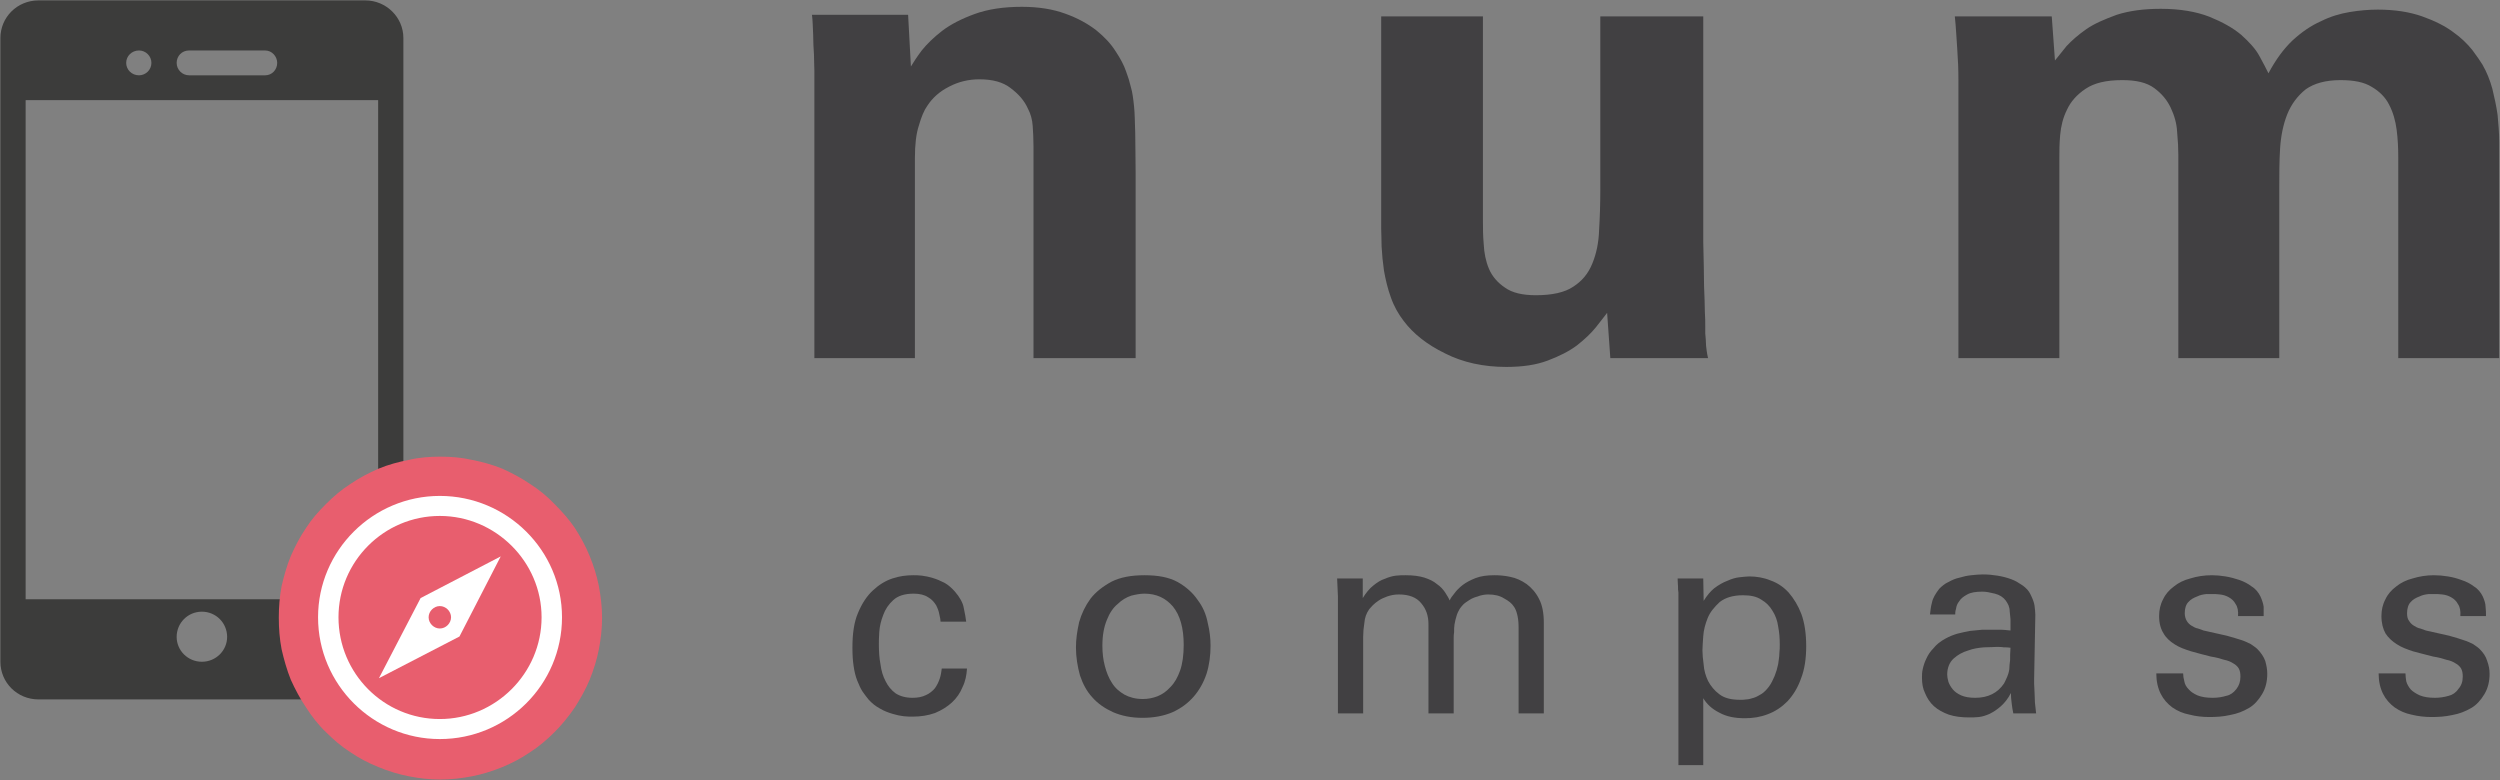 <?xml version="1.0" encoding="UTF-8"?>
<!DOCTYPE svg PUBLIC "-//W3C//DTD SVG 1.1//EN" "http://www.w3.org/Graphics/SVG/1.1/DTD/svg11.dtd">
<svg version="1.2" width="62.41mm" height="19.48mm" viewBox="999 999 6241 1948" preserveAspectRatio="xMidYMid" fill-rule="evenodd" stroke-width="28.222" stroke-linejoin="round" xmlns="http://www.w3.org/2000/svg" xmlns:ooo="http://xml.openoffice.org/svg/export" xmlns:xlink="http://www.w3.org/1999/xlink" xmlns:presentation="http://sun.com/xmlns/staroffice/presentation" xmlns:smil="http://www.w3.org/2001/SMIL20/" xmlns:anim="urn:oasis:names:tc:opendocument:xmlns:animation:1.0" xml:space="preserve">
 <rect x="999" y="999" width="6241" height="1948" fill="#808080" stroke="none"/>
 <defs class="EmbeddedBulletChars">
  <g id="bullet-char-template-57356" transform="scale(0,-0)">
   <path d="M 580,1141 L 1163,571 580,0 -4,571 580,1141 Z"/>
  </g>
  <g id="bullet-char-template-57354" transform="scale(0,-0)">
   <path d="M 8,1128 L 1137,1128 1137,0 8,0 8,1128 Z"/>
  </g>
  <g id="bullet-char-template-10146" transform="scale(0,-0)">
   <path d="M 174,0 L 602,739 174,1481 1456,739 174,0 Z M 1358,739 L 309,1346 659,739 1358,739 Z"/>
  </g>
  <g id="bullet-char-template-10132" transform="scale(0,-0)">
   <path d="M 2015,739 L 1276,0 717,0 1260,543 174,543 174,936 1260,936 717,1481 1274,1481 2015,739 Z"/>
  </g>
  <g id="bullet-char-template-10007" transform="scale(0,-0)">
   <path d="M 0,-2 C -7,14 -16,27 -25,37 L 356,567 C 262,823 215,952 215,954 215,979 228,992 255,992 264,992 276,990 289,987 310,991 331,999 354,1012 L 381,999 492,748 772,1049 836,1024 860,1049 C 881,1039 901,1025 922,1006 886,937 835,863 770,784 769,783 710,716 594,584 L 774,223 C 774,196 753,168 711,139 L 727,119 C 717,90 699,76 672,76 641,76 570,178 457,381 L 164,-76 C 142,-110 111,-127 72,-127 30,-127 9,-110 8,-76 1,-67 -2,-52 -2,-32 -2,-23 -1,-13 0,-2 Z"/>
  </g>
  <g id="bullet-char-template-10004" transform="scale(0,-0)">
   <path d="M 285,-33 C 182,-33 111,30 74,156 52,228 41,333 41,471 41,549 55,616 82,672 116,743 169,778 240,778 293,778 328,747 346,684 L 369,508 C 377,444 397,411 428,410 L 1163,1116 C 1174,1127 1196,1133 1229,1133 1271,1133 1292,1118 1292,1087 L 1292,965 C 1292,929 1282,901 1262,881 L 442,47 C 390,-6 338,-33 285,-33 Z"/>
  </g>
  <g id="bullet-char-template-9679" transform="scale(0,-0)">
   <path d="M 813,0 C 632,0 489,54 383,161 276,268 223,411 223,592 223,773 276,916 383,1023 489,1130 632,1184 813,1184 992,1184 1136,1130 1245,1023 1353,916 1407,772 1407,592 1407,412 1353,268 1245,161 1136,54 992,0 813,0 Z"/>
  </g>
  <g id="bullet-char-template-8226" transform="scale(0,-0)">
   <path d="M 346,457 C 273,457 209,483 155,535 101,586 74,649 74,723 74,796 101,859 155,911 209,963 273,989 346,989 419,989 480,963 531,910 582,859 608,796 608,723 608,648 583,586 532,535 482,483 420,457 346,457 Z"/>
  </g>
  <g id="bullet-char-template-8211" transform="scale(0,-0)">
   <path d="M -4,459 L 1135,459 1135,606 -4,606 -4,459 Z"/>
  </g>
  <g id="bullet-char-template-61548" transform="scale(0,-0)">
   <path d="M 173,740 C 173,903 231,1043 346,1159 462,1274 601,1332 765,1332 928,1332 1067,1274 1183,1159 1299,1043 1357,903 1357,740 1357,577 1299,437 1183,322 1067,206 928,148 765,148 601,148 462,206 346,322 231,437 173,577 173,740 Z"/>
  </g>
 </defs>
 <g class="Page">
  <g class="com.sun.star.drawing.ClosedBezierShape">
   <g id="id3">
    <rect class="BoundingBox" stroke="none" fill="none" x="999" y="999" width="1008" height="1748"/>
    <path fill="rgb(60,60,59)" stroke="none" d="M 1095,1000 L 1911,1000 C 1963,1000 2006,1042 2006,1094 L 2006,2651 C 2006,2703 1964,2745 1911,2745 L 1095,2745 C 1042,2745 1000,2703 1000,2651 L 1000,1094 C 1000,1042 1042,1000 1095,1000 Z M 1063,2495 L 1943,2495 1943,1249 1063,1249 1063,2495 Z M 1471,1125 C 1453,1125 1440,1139 1440,1156 1440,1173 1454,1187 1471,1187 L 1661,1187 C 1678,1187 1691,1173 1691,1156 1691,1140 1678,1125 1661,1125 L 1471,1125 Z M 1346,1187 C 1363,1187 1377,1173 1377,1156 1377,1139 1363,1125 1346,1125 1328,1125 1314,1139 1314,1156 1314,1173 1328,1187 1346,1187 Z M 1503,2651 C 1538,2651 1566,2623 1566,2589 1566,2554 1538,2526 1503,2526 1468,2526 1440,2554 1440,2589 1440,2623 1468,2651 1503,2651 Z M 1503,2651 L 1503,2651 Z"/>
   </g>
  </g>
  <g class="com.sun.star.drawing.ClosedBezierShape">
   <g id="id4">
    <rect class="BoundingBox" stroke="none" fill="none" x="1694" y="2138" width="809" height="809"/>
    <path fill="rgb(232,94,110)" stroke="none" d="M 2098,2139 C 2072,2139 2045,2141 2020,2147 1994,2152 1968,2159 1944,2169 1919,2180 1896,2192 1874,2207 1852,2221 1832,2238 1813,2257 1794,2276 1777,2295 1763,2317 1748,2339 1736,2362 1725,2387 1715,2411 1708,2437 1702,2462 1697,2489 1695,2515 1695,2541 1695,2568 1697,2594 1702,2620 1708,2646 1715,2671 1725,2696 1736,2720 1748,2743 1763,2765 1777,2787 1794,2809 1813,2827 1832,2846 1852,2863 1874,2877 1896,2892 1919,2904 1944,2914 1968,2924 1994,2932 2020,2937 2045,2942 2071,2945 2098,2945 2124,2945 2151,2942 2177,2937 2203,2932 2228,2924 2253,2914 2277,2904 2300,2892 2322,2877 2344,2863 2365,2845 2383,2827 2402,2808 2419,2787 2434,2765 2448,2743 2461,2720 2471,2696 2481,2671 2489,2646 2494,2620 2499,2594 2502,2568 2502,2541 2502,2515 2499,2489 2494,2462 2489,2437 2481,2411 2471,2387 2461,2362 2448,2339 2434,2317 2419,2295 2402,2276 2383,2257 2365,2238 2344,2221 2322,2207 2300,2192 2277,2180 2253,2169 2228,2159 2203,2152 2177,2147 2151,2141 2125,2139 2098,2139 Z"/>
   </g>
  </g>
  <g class="com.sun.star.drawing.ClosedBezierShape">
   <g id="id5">
    <rect class="BoundingBox" stroke="none" fill="none" x="1792" y="2236" width="611" height="610"/>
    <path fill="rgb(255,255,255)" stroke="none" d="M 2351,2540 C 2351,2680 2236,2794 2097,2794 1957,2794 1844,2680 1844,2540 1844,2401 1957,2287 2097,2287 2236,2287 2351,2401 2351,2540 Z M 2097,2237 C 1930,2237 1793,2373 1793,2540 1793,2708 1930,2844 2097,2844 2265,2844 2402,2708 2402,2540 2402,2373 2265,2237 2097,2237 Z"/>
   </g>
  </g>
  <g class="com.sun.star.drawing.ClosedBezierShape">
   <g id="id6">
    <rect class="BoundingBox" stroke="none" fill="none" x="1944" y="2388" width="306" height="306"/>
    <path fill="rgb(255,255,255)" stroke="none" d="M 2049,2492 L 1945,2692 2146,2588 2249,2388 2049,2492 Z M 2097,2568 C 2082,2568 2069,2555 2069,2540 2069,2525 2082,2512 2097,2512 2112,2512 2125,2525 2125,2540 2125,2555 2112,2568 2097,2568 Z"/>
   </g>
  </g>
  <g class="com.sun.star.drawing.ClosedBezierShape">
   <g id="id7">
    <rect class="BoundingBox" stroke="none" fill="none" x="3025" y="1015" width="810" height="879"/>
    <path fill="rgb(65,64,66)" stroke="none" d="M 3032,1192 C 3032,1191 3032,1185 3032,1175 3032,1164 3031,1151 3031,1135 3030,1120 3029,1104 3029,1086 3028,1067 3028,1051 3026,1036 L 3266,1036 3273,1165 C 3279,1155 3288,1141 3300,1125 3313,1109 3329,1093 3351,1076 3372,1060 3399,1046 3432,1034 3465,1022 3504,1016 3550,1016 3592,1016 3628,1022 3658,1033 3689,1044 3714,1058 3735,1074 3756,1091 3772,1108 3784,1127 3796,1145 3805,1162 3810,1177 3815,1190 3819,1203 3822,1216 3826,1229 3828,1245 3830,1264 3832,1282 3832,1305 3833,1332 3833,1359 3834,1392 3834,1432 L 3834,1893 3579,1893 3579,1363 C 3579,1345 3578,1328 3577,1313 3576,1298 3572,1283 3565,1270 3556,1250 3542,1234 3522,1219 3503,1204 3477,1197 3444,1197 3417,1197 3392,1203 3369,1215 3345,1227 3327,1243 3314,1263 3306,1274 3299,1291 3293,1312 3286,1333 3283,1360 3283,1393 L 3283,1893 3032,1893 3032,1192 Z"/>
   </g>
  </g>
  <g class="com.sun.star.drawing.ClosedBezierShape">
   <g id="id8">
    <rect class="BoundingBox" stroke="none" fill="none" x="4446" y="1039" width="819" height="877"/>
    <path fill="rgb(65,64,66)" stroke="none" d="M 4701,1040 L 4701,1549 C 4701,1568 4701,1587 4703,1609 4704,1630 4708,1651 4716,1670 4724,1689 4738,1705 4756,1717 4774,1730 4800,1736 4833,1736 4874,1736 4905,1729 4926,1715 4948,1701 4964,1682 4974,1657 4984,1633 4990,1605 4991,1573 4993,1541 4994,1507 4994,1471 L 4994,1040 5251,1040 5251,1603 C 5252,1649 5253,1685 5253,1713 5254,1740 5255,1761 5255,1777 5256,1792 5256,1804 5256,1812 5256,1819 5256,1825 5256,1831 5257,1843 5258,1853 5258,1862 5259,1870 5260,1881 5263,1893 L 5019,1893 5011,1780 C 5004,1789 4995,1801 4983,1816 4971,1831 4955,1846 4936,1861 4916,1876 4892,1888 4863,1899 4834,1910 4800,1915 4759,1915 4703,1915 4651,1904 4606,1881 4561,1859 4527,1832 4503,1800 4490,1783 4479,1764 4471,1741 4463,1719 4458,1697 4454,1675 4451,1654 4449,1634 4448,1614 4448,1595 4447,1581 4447,1570 L 4447,1040 4701,1040 Z"/>
   </g>
  </g>
  <g class="com.sun.star.drawing.ClosedBezierShape">
   <g id="id9">
    <rect class="BoundingBox" stroke="none" fill="none" x="5879" y="1020" width="1361" height="874"/>
    <path fill="rgb(65,64,66)" stroke="none" d="M 5888,1200 C 5888,1173 5887,1147 5885,1120 5883,1094 5882,1067 5879,1040 L 6121,1040 6129,1150 C 6136,1141 6146,1129 6158,1114 6171,1100 6187,1086 6207,1072 6227,1058 6253,1047 6283,1036 6314,1026 6350,1021 6393,1021 6441,1021 6482,1028 6515,1041 6547,1054 6574,1069 6594,1086 6614,1104 6630,1121 6640,1140 6650,1158 6657,1172 6662,1182 6680,1148 6700,1121 6722,1100 6745,1079 6768,1063 6793,1052 6817,1040 6841,1033 6865,1029 6889,1025 6913,1023 6935,1023 6978,1023 7015,1029 7046,1040 7077,1051 7103,1064 7123,1079 7143,1093 7159,1109 7171,1124 7183,1140 7191,1152 7196,1160 7207,1179 7215,1199 7221,1221 7226,1242 7231,1264 7234,1286 7236,1308 7238,1330 7238,1352 7238,1374 7238,1394 7238,1412 L 7238,1893 6986,1893 6986,1391 C 6986,1369 6985,1346 6982,1323 6979,1300 6973,1279 6963,1260 6954,1242 6939,1227 6920,1216 6901,1204 6875,1199 6842,1199 6805,1199 6776,1207 6755,1222 6735,1238 6719,1259 6709,1284 6699,1309 6693,1338 6691,1370 6689,1402 6689,1434 6689,1466 L 6689,1893 6437,1893 6437,1386 C 6437,1369 6436,1350 6434,1329 6433,1307 6427,1287 6418,1268 6409,1249 6396,1233 6377,1219 6358,1205 6332,1199 6297,1199 6257,1199 6227,1206 6205,1221 6184,1235 6168,1253 6159,1273 6149,1293 6144,1314 6142,1336 6140,1358 6140,1377 6140,1391 L 6140,1893 5888,1893 5888,1200 Z"/>
   </g>
  </g>
  <g class="com.sun.star.drawing.ClosedBezierShape">
   <g id="id10">
    <rect class="BoundingBox" stroke="none" fill="none" x="3126" y="2435" width="288" height="355"/>
    <path fill="rgb(65,64,66)" stroke="none" d="M 3347,2551 C 3347,2547 3346,2541 3344,2533 3343,2526 3340,2518 3336,2510 3331,2502 3325,2495 3316,2490 3307,2484 3295,2481 3280,2481 3258,2481 3241,2486 3229,2497 3217,2508 3209,2520 3204,2534 3198,2549 3195,2563 3194,2577 3193,2591 3193,2601 3193,2607 3193,2625 3194,2642 3197,2657 3199,2673 3203,2687 3210,2700 3216,2712 3224,2722 3235,2730 3246,2737 3260,2741 3277,2741 3290,2741 3301,2739 3311,2734 3320,2730 3327,2724 3333,2717 3338,2710 3342,2702 3345,2693 3348,2684 3349,2676 3350,2668 L 3413,2668 C 3412,2684 3409,2700 3402,2714 3396,2729 3387,2742 3375,2753 3364,2763 3350,2772 3333,2779 3316,2785 3298,2788 3277,2788 3272,2788 3264,2788 3255,2787 3246,2786 3237,2784 3227,2781 3217,2778 3206,2774 3196,2768 3185,2762 3176,2755 3167,2745 3162,2739 3157,2732 3152,2725 3147,2717 3143,2708 3139,2698 3135,2688 3132,2676 3130,2662 3128,2649 3127,2634 3127,2616 3127,2581 3131,2552 3141,2529 3151,2505 3163,2487 3178,2473 3193,2459 3209,2449 3227,2443 3245,2437 3262,2435 3279,2435 3285,2435 3292,2435 3300,2436 3309,2437 3318,2439 3328,2442 3338,2445 3347,2449 3357,2454 3366,2459 3375,2467 3383,2476 3395,2490 3403,2504 3405,2517 3408,2531 3410,2542 3411,2551 L 3347,2551 Z"/>
   </g>
  </g>
  <g class="com.sun.star.drawing.ClosedBezierShape">
   <g id="id11">
    <rect class="BoundingBox" stroke="none" fill="none" x="3684" y="2435" width="338" height="358"/>
    <path fill="rgb(65,64,66)" stroke="none" d="M 3751,2611 C 3751,2629 3753,2646 3757,2661 3761,2677 3767,2692 3775,2704 3783,2717 3794,2726 3806,2733 3819,2740 3834,2744 3852,2744 3864,2744 3876,2742 3889,2737 3901,2732 3911,2725 3921,2714 3931,2704 3939,2690 3945,2673 3951,2656 3954,2634 3954,2609 3954,2567 3945,2535 3927,2513 3909,2492 3886,2481 3856,2481 3846,2481 3835,2483 3823,2486 3811,2490 3799,2497 3789,2507 3778,2516 3769,2529 3762,2547 3755,2564 3751,2585 3751,2611 Z M 3685,2615 C 3685,2595 3688,2574 3693,2552 3699,2531 3708,2512 3721,2494 3734,2477 3752,2463 3774,2451 3796,2440 3823,2435 3856,2435 3890,2435 3917,2440 3939,2452 3960,2464 3977,2479 3989,2497 4002,2514 4010,2533 4014,2554 4019,2574 4021,2593 4021,2611 4021,2635 4018,2659 4011,2681 4004,2702 3993,2722 3979,2738 3965,2754 3948,2767 3926,2777 3905,2786 3880,2791 3851,2791 3823,2791 3799,2786 3778,2777 3758,2768 3740,2756 3726,2740 3712,2725 3702,2706 3695,2685 3689,2663 3685,2640 3685,2615 Z"/>
   </g>
  </g>
  <g class="com.sun.star.drawing.ClosedBezierShape">
   <g id="id12">
    <rect class="BoundingBox" stroke="none" fill="none" x="4336" y="2435" width="519" height="347"/>
    <path fill="rgb(65,64,66)" stroke="none" d="M 4339,2488 L 4337,2443 4401,2443 4401,2492 C 4409,2479 4418,2468 4427,2461 4437,2453 4446,2447 4456,2444 4465,2440 4475,2437 4484,2436 4492,2435 4501,2435 4508,2435 4527,2435 4542,2437 4555,2441 4567,2445 4578,2450 4586,2457 4595,2463 4601,2470 4606,2477 4611,2485 4615,2491 4618,2498 4620,2493 4624,2487 4630,2480 4635,2473 4642,2466 4651,2459 4659,2453 4670,2447 4683,2442 4696,2437 4711,2435 4730,2435 4742,2435 4755,2436 4769,2439 4784,2442 4797,2448 4810,2457 4822,2466 4833,2478 4841,2494 4849,2509 4853,2529 4853,2554 L 4853,2780 4790,2780 4790,2564 C 4790,2549 4788,2538 4786,2531 4784,2523 4781,2517 4778,2513 4773,2505 4765,2499 4754,2493 4743,2486 4730,2483 4714,2483 4705,2483 4695,2485 4688,2488 4680,2490 4673,2493 4667,2497 4661,2501 4656,2504 4652,2508 4648,2512 4645,2516 4643,2519 4640,2524 4637,2530 4635,2537 4633,2544 4631,2551 4630,2558 4629,2564 4629,2571 4629,2577 4628,2583 4628,2588 4628,2591 L 4628,2780 4565,2780 4565,2557 C 4565,2536 4559,2519 4547,2505 4535,2490 4516,2483 4491,2483 4480,2483 4471,2485 4462,2488 4454,2491 4447,2494 4441,2498 4435,2502 4430,2506 4426,2510 4422,2514 4419,2518 4417,2520 4410,2530 4406,2541 4405,2554 4403,2566 4402,2578 4402,2589 L 4402,2780 4339,2780 4339,2488 Z"/>
   </g>
  </g>
  <g class="com.sun.star.drawing.ClosedBezierShape">
   <g id="id13">
    <rect class="BoundingBox" stroke="none" fill="none" x="5187" y="2438" width="323" height="473"/>
    <path fill="rgb(65,64,66)" stroke="none" d="M 5249,2622 C 5249,2632 5250,2644 5252,2658 5253,2673 5257,2686 5263,2699 5270,2712 5279,2723 5291,2732 5304,2742 5321,2746 5344,2746 5348,2746 5353,2746 5359,2745 5364,2745 5370,2743 5377,2741 5384,2739 5390,2735 5397,2731 5403,2727 5409,2721 5415,2713 5421,2705 5425,2696 5429,2687 5433,2677 5436,2667 5438,2657 5439,2648 5441,2639 5441,2630 5442,2622 5442,2614 5442,2608 5442,2593 5441,2578 5438,2563 5436,2548 5431,2535 5424,2524 5417,2512 5408,2503 5396,2496 5384,2488 5369,2485 5350,2485 5325,2485 5306,2491 5292,2502 5279,2514 5268,2527 5262,2542 5256,2557 5252,2572 5251,2587 5250,2603 5249,2614 5249,2622 Z M 5189,2498 C 5189,2495 5189,2491 5189,2488 5189,2485 5189,2482 5189,2478 5188,2473 5188,2469 5188,2463 5188,2458 5187,2451 5187,2443 L 5251,2443 5252,2499 C 5260,2486 5269,2475 5279,2467 5290,2459 5300,2453 5311,2449 5322,2444 5332,2441 5342,2440 5352,2439 5360,2438 5366,2438 5384,2438 5402,2441 5419,2448 5436,2454 5451,2464 5464,2478 5477,2493 5488,2511 5496,2532 5504,2554 5508,2581 5508,2612 5508,2643 5504,2670 5495,2693 5487,2716 5475,2735 5461,2750 5447,2764 5431,2775 5412,2782 5394,2789 5375,2792 5355,2792 5330,2792 5309,2788 5291,2778 5273,2769 5260,2757 5251,2742 L 5251,2909 5189,2909 5189,2498 Z"/>
   </g>
  </g>
  <g class="com.sun.star.drawing.ClosedBezierShape">
   <g id="id14">
    <rect class="BoundingBox" stroke="none" fill="none" x="5797" y="2433" width="287" height="359"/>
    <path fill="rgb(65,64,66)" stroke="none" d="M 6018,2616 C 6012,2615 6007,2615 6001,2615 5996,2614 5989,2614 5982,2614 5976,2614 5966,2615 5952,2615 5939,2616 5925,2618 5912,2623 5898,2627 5886,2634 5876,2643 5866,2652 5860,2666 5860,2683 5860,2688 5861,2694 5863,2701 5865,2707 5869,2714 5874,2720 5879,2726 5886,2731 5895,2735 5904,2739 5916,2741 5930,2741 5962,2741 5986,2729 6002,2705 6005,2699 6008,2693 6010,2688 6012,2683 6014,2677 6015,2670 6015,2663 6016,2655 6017,2647 6017,2638 6017,2628 6018,2616 Z M 6025,2780 C 6023,2771 6022,2763 6021,2755 6020,2747 6019,2738 6019,2729 6012,2743 6003,2754 5994,2762 5985,2770 5976,2776 5966,2781 5957,2785 5948,2788 5939,2789 5930,2790 5922,2790 5915,2790 5896,2790 5879,2788 5864,2783 5850,2778 5837,2771 5827,2762 5817,2753 5810,2742 5805,2730 5799,2718 5797,2705 5797,2691 5797,2685 5797,2677 5799,2669 5801,2660 5804,2651 5808,2643 5812,2634 5818,2625 5826,2617 5833,2608 5843,2600 5856,2593 5865,2588 5875,2584 5885,2581 5896,2578 5907,2576 5917,2574 5928,2573 5938,2572 5948,2571 5957,2571 5966,2571 5972,2571 5980,2571 5988,2571 5994,2571 6000,2571 6008,2572 6018,2573 6018,2562 6018,2553 6018,2545 6017,2538 6017,2531 6016,2525 6016,2520 6015,2515 6013,2510 6011,2506 6009,2502 6006,2498 6000,2490 5991,2484 5979,2481 5967,2478 5957,2476 5948,2476 5931,2476 5919,2478 5910,2483 5901,2488 5894,2493 5890,2500 5885,2506 5883,2512 5882,2519 5880,2525 5880,2530 5880,2533 L 5817,2533 C 5818,2524 5819,2514 5822,2503 5824,2492 5831,2481 5840,2469 5847,2462 5854,2456 5863,2452 5872,2447 5881,2443 5891,2441 5901,2438 5910,2436 5920,2435 5930,2434 5940,2433 5949,2433 5961,2433 5973,2434 5985,2436 5998,2438 6009,2441 6020,2445 6031,2449 6040,2455 6049,2461 6057,2467 6064,2474 6068,2483 6073,2493 6077,2503 6078,2511 6079,2520 6080,2527 6080,2534 L 6077,2695 C 6077,2697 6077,2700 6077,2706 6077,2712 6078,2719 6078,2727 6078,2735 6079,2743 6079,2753 6080,2762 6081,2771 6082,2780 L 6025,2780 Z"/>
   </g>
  </g>
  <g class="com.sun.star.drawing.ClosedBezierShape">
   <g id="id15">
    <rect class="BoundingBox" stroke="none" fill="none" x="6382" y="2435" width="279" height="356"/>
    <path fill="rgb(65,64,66)" stroke="none" d="M 6449,2680 C 6449,2686 6450,2693 6452,2700 6453,2707 6457,2714 6463,2720 6468,2726 6476,2731 6485,2735 6495,2739 6507,2741 6523,2741 6536,2741 6547,2739 6557,2736 6567,2734 6575,2728 6582,2719 6589,2710 6592,2700 6592,2688 6592,2680 6591,2674 6588,2668 6585,2663 6580,2658 6574,2655 6568,2651 6561,2648 6551,2646 6542,2643 6531,2640 6518,2638 6501,2634 6484,2629 6469,2625 6453,2620 6439,2615 6427,2607 6416,2600 6406,2591 6400,2580 6393,2569 6389,2555 6389,2537 6389,2522 6392,2508 6399,2495 6405,2482 6414,2472 6426,2463 6437,2454 6451,2447 6467,2443 6483,2438 6501,2435 6521,2435 6531,2435 6543,2436 6555,2438 6567,2440 6578,2443 6590,2447 6601,2451 6611,2456 6620,2463 6630,2469 6637,2478 6642,2488 6646,2497 6649,2506 6650,2514 6650,2522 6650,2529 6650,2537 L 6586,2537 C 6587,2524 6585,2514 6580,2507 6576,2499 6570,2494 6563,2490 6556,2486 6549,2484 6541,2483 6534,2482 6527,2482 6521,2482 6519,2482 6514,2482 6507,2482 6499,2483 6492,2484 6484,2488 6476,2491 6468,2495 6462,2502 6456,2508 6453,2518 6453,2530 6453,2537 6455,2544 6458,2549 6461,2554 6465,2558 6470,2561 6475,2564 6480,2567 6486,2568 6491,2570 6496,2571 6500,2573 6524,2578 6543,2583 6558,2586 6573,2590 6585,2594 6595,2597 6604,2600 6612,2604 6618,2607 6623,2611 6629,2614 6634,2619 6643,2628 6650,2638 6654,2649 6657,2660 6659,2670 6659,2681 6659,2700 6655,2717 6646,2732 6637,2747 6626,2759 6614,2766 6599,2775 6583,2781 6566,2784 6549,2788 6531,2789 6514,2789 6497,2789 6480,2787 6465,2783 6449,2780 6435,2774 6422,2765 6410,2756 6400,2745 6393,2731 6386,2717 6382,2700 6382,2680 L 6449,2680 Z"/>
   </g>
  </g>
  <g class="com.sun.star.drawing.ClosedBezierShape">
   <g id="id16">
    <rect class="BoundingBox" stroke="none" fill="none" x="6937" y="2435" width="279" height="356"/>
    <path fill="rgb(65,64,66)" stroke="none" d="M 7004,2680 C 7004,2686 7005,2693 7006,2700 7008,2707 7012,2714 7017,2720 7023,2726 7031,2731 7040,2735 7050,2739 7062,2741 7078,2741 7090,2741 7102,2739 7112,2736 7121,2734 7130,2728 7136,2719 7144,2710 7147,2700 7147,2688 7147,2680 7146,2674 7143,2668 7140,2663 7135,2658 7129,2655 7123,2651 7116,2648 7106,2646 7097,2643 7086,2640 7073,2638 7056,2634 7039,2629 7023,2625 7008,2620 6994,2615 6982,2607 6971,2600 6961,2591 6954,2580 6948,2569 6944,2555 6944,2537 6944,2522 6947,2508 6954,2495 6960,2482 6969,2472 6981,2463 6992,2454 7006,2447 7022,2443 7038,2438 7056,2435 7075,2435 7086,2435 7098,2436 7110,2438 7123,2440 7133,2443 7144,2447 7156,2451 7166,2456 7175,2463 7185,2469 7192,2478 7197,2488 7201,2497 7204,2506 7204,2514 7205,2522 7205,2529 7205,2537 L 7141,2537 C 7142,2524 7140,2514 7135,2507 7131,2499 7125,2494 7118,2490 7111,2486 7104,2484 7096,2483 7089,2482 7082,2482 7076,2482 7074,2482 7069,2482 7062,2482 7054,2483 7047,2484 7039,2488 7031,2491 7023,2495 7017,2502 7011,2508 7008,2518 7008,2530 7008,2537 7009,2544 7013,2549 7016,2554 7020,2558 7025,2561 7030,2564 7035,2567 7041,2568 7046,2570 7051,2571 7055,2573 7079,2578 7098,2583 7113,2586 7128,2590 7140,2594 7149,2597 7159,2600 7167,2604 7173,2607 7178,2611 7184,2614 7189,2619 7198,2628 7205,2638 7208,2649 7212,2660 7214,2670 7214,2681 7214,2700 7210,2717 7201,2732 7192,2747 7181,2759 7169,2766 7154,2775 7138,2781 7121,2784 7103,2788 7086,2789 7069,2789 7052,2789 7035,2787 7019,2783 7004,2780 6990,2774 6977,2765 6965,2756 6955,2745 6948,2731 6941,2717 6937,2700 6937,2680 L 7004,2680 Z"/>
   </g>
  </g>
 </g>
</svg>